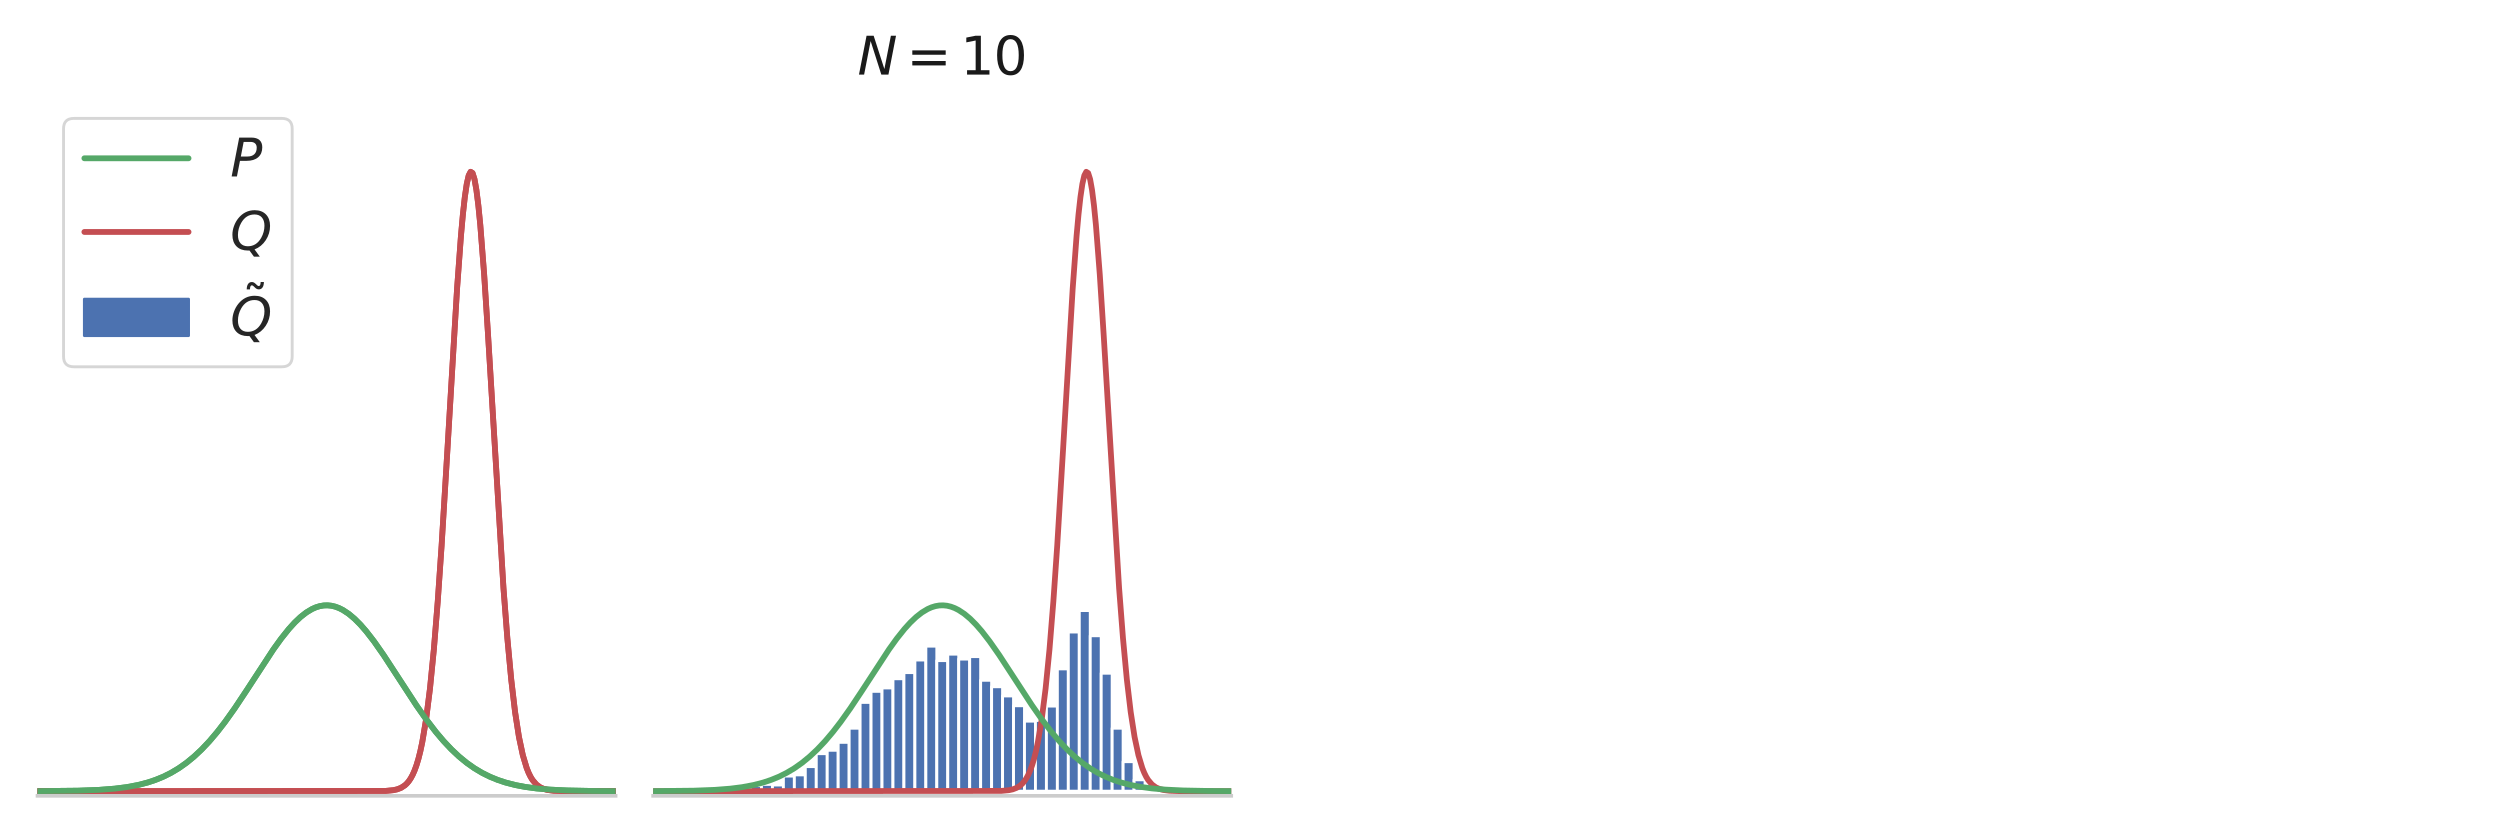 <?xml version="1.0" encoding="utf-8" standalone="no"?>
<!DOCTYPE svg PUBLIC "-//W3C//DTD SVG 1.1//EN"
  "http://www.w3.org/Graphics/SVG/1.1/DTD/svg11.dtd">
<svg xmlns:xlink="http://www.w3.org/1999/xlink" width="864pt" height="288pt" viewBox="0 0 864 288" xmlns="http://www.w3.org/2000/svg" version="1.1">
 <defs>
  <style type="text/css">*{stroke-linejoin: round; stroke-linecap: butt}</style>
 </defs>
 <g id="figure_1">
  <g id="patch_1">
   <path d="M 0 288 
L 864 288 
L 864 0 
L 0 0 
z
" style="fill: #ffffff"/>
  </g>
  <g id="axes_1">
   <g id="patch_2">
    <path d="M 12.96 275.04 
L 212.76 275.04 
L 212.76 31.92 
L 12.96 31.92 
z
" style="fill: #ffffff"/>
   </g>
   <g id="matplotlib.axis_1">
    <g id="xtick_1"/>
    <g id="xtick_2"/>
    <g id="xtick_3"/>
    <g id="xtick_4"/>
    <g id="xtick_5"/>
   </g>
   <g id="matplotlib.axis_2">
    <g id="ytick_1"/>
    <g id="ytick_2"/>
    <g id="ytick_3"/>
    <g id="ytick_4"/>
    <g id="ytick_5"/>
    <g id="ytick_6"/>
    <g id="ytick_7"/>
    <g id="ytick_8"/>
   </g>
   <g id="line2d_1">
    <path d="M 12.96 273.408 
L 26.993 273.256 
L 34.343 272.971 
L 39.689 272.551 
L 43.698 272.041 
L 47.708 271.292 
L 51.049 270.426 
L 53.722 269.537 
L 56.395 268.443 
L 59.068 267.115 
L 61.741 265.523 
L 64.414 263.643 
L 67.086 261.453 
L 69.759 258.941 
L 72.432 256.101 
L 75.105 252.941 
L 77.778 249.481 
L 81.119 244.787 
L 85.129 238.754 
L 94.484 224.43 
L 97.157 220.718 
L 99.83 217.371 
L 101.834 215.162 
L 103.839 213.254 
L 105.844 211.683 
L 107.848 210.478 
L 109.185 209.889 
L 110.521 209.479 
L 111.858 209.249 
L 113.194 209.203 
L 114.531 209.341 
L 115.867 209.661 
L 117.203 210.162 
L 118.54 210.837 
L 120.545 212.167 
L 122.549 213.854 
L 124.554 215.866 
L 126.559 218.168 
L 129.232 221.616 
L 132.573 226.389 
L 137.25 233.559 
L 143.933 243.807 
L 147.274 248.572 
L 150.615 252.941 
L 153.288 256.101 
L 155.961 258.941 
L 158.634 261.453 
L 161.306 263.643 
L 163.979 265.523 
L 166.652 267.115 
L 169.325 268.443 
L 171.998 269.537 
L 174.671 270.426 
L 178.012 271.292 
L 181.353 271.935 
L 185.363 272.48 
L 190.04 272.888 
L 196.054 273.18 
L 204.741 273.356 
L 212.76 273.408 
L 212.76 273.408 
" clip-path="url(#pa4a9fa4cb3)" style="fill: none; stroke: #55a868; stroke-width: 2; stroke-linecap: round"/>
   </g>
   <g id="line2d_2">
    <path d="M 12.96 273.43 
L 133.241 273.341 
L 135.914 273.089 
L 137.25 272.794 
L 138.587 272.279 
L 139.923 271.414 
L 140.591 270.793 
L 141.26 270.009 
L 141.928 269.026 
L 142.596 267.805 
L 143.264 266.303 
L 143.933 264.472 
L 144.601 262.26 
L 145.269 259.611 
L 145.937 256.47 
L 147.274 248.486 
L 148.61 237.893 
L 149.947 224.386 
L 151.283 207.865 
L 152.62 188.523 
L 154.624 155.55 
L 157.965 99.712 
L 159.302 81.552 
L 159.97 74.163 
L 160.638 68.13 
L 161.306 63.59 
L 161.975 60.649 
L 162.643 59.375 
L 163.311 59.801 
L 163.979 61.914 
L 164.648 65.666 
L 165.316 70.968 
L 165.984 77.698 
L 167.321 94.808 
L 168.657 115.526 
L 174.003 203.278 
L 175.339 220.536 
L 176.676 234.797 
L 178.012 246.097 
L 179.349 254.697 
L 180.685 260.994 
L 182.022 265.432 
L 182.69 267.092 
L 183.358 268.448 
L 184.026 269.544 
L 185.363 271.122 
L 186.699 272.102 
L 188.036 272.69 
L 189.372 273.03 
L 191.377 273.281 
L 194.718 273.405 
L 206.078 273.43 
L 212.76 273.43 
L 212.76 273.43 
" clip-path="url(#pa4a9fa4cb3)" style="fill: none; stroke: #c44e52; stroke-width: 2; stroke-linecap: round"/>
   </g>
   <g id="line2d_3">
    <path d="M 12.96 273.43 
L 133.241 273.341 
L 135.914 273.089 
L 137.25 272.794 
L 138.587 272.279 
L 139.923 271.414 
L 140.591 270.793 
L 141.26 270.009 
L 141.928 269.026 
L 142.596 267.805 
L 143.264 266.303 
L 143.933 264.472 
L 144.601 262.26 
L 145.269 259.611 
L 145.937 256.47 
L 147.274 248.486 
L 148.61 237.893 
L 149.947 224.386 
L 151.283 207.865 
L 152.62 188.523 
L 154.624 155.55 
L 157.965 99.712 
L 159.302 81.552 
L 159.97 74.163 
L 160.638 68.13 
L 161.306 63.59 
L 161.975 60.649 
L 162.643 59.375 
L 163.311 59.801 
L 163.979 61.914 
L 164.648 65.666 
L 165.316 70.968 
L 165.984 77.698 
L 167.321 94.808 
L 168.657 115.526 
L 174.003 203.278 
L 175.339 220.536 
L 176.676 234.797 
L 178.012 246.097 
L 179.349 254.697 
L 180.685 260.994 
L 182.022 265.432 
L 182.69 267.092 
L 183.358 268.448 
L 184.026 269.544 
L 185.363 271.122 
L 186.699 272.102 
L 188.036 272.69 
L 189.372 273.03 
L 191.377 273.281 
L 194.718 273.405 
L 206.078 273.43 
L 212.76 273.43 
L 212.76 273.43 
" clip-path="url(#pa4a9fa4cb3)" style="fill: none; stroke: #c44e52; stroke-width: 2; stroke-linecap: round"/>
   </g>
   <g id="line2d_4">
    <path d="M 12.96 273.408 
L 26.993 273.256 
L 34.343 272.971 
L 39.689 272.551 
L 43.698 272.041 
L 47.708 271.292 
L 51.049 270.426 
L 53.722 269.537 
L 56.395 268.443 
L 59.068 267.115 
L 61.741 265.523 
L 64.414 263.643 
L 67.086 261.453 
L 69.759 258.941 
L 72.432 256.101 
L 75.105 252.941 
L 77.778 249.481 
L 81.119 244.787 
L 85.129 238.754 
L 94.484 224.43 
L 97.157 220.718 
L 99.83 217.371 
L 101.834 215.162 
L 103.839 213.254 
L 105.844 211.683 
L 107.848 210.478 
L 109.185 209.889 
L 110.521 209.479 
L 111.858 209.249 
L 113.194 209.203 
L 114.531 209.341 
L 115.867 209.661 
L 117.203 210.162 
L 118.54 210.837 
L 120.545 212.167 
L 122.549 213.854 
L 124.554 215.866 
L 126.559 218.168 
L 129.232 221.616 
L 132.573 226.389 
L 137.25 233.559 
L 143.933 243.807 
L 147.274 248.572 
L 150.615 252.941 
L 153.288 256.101 
L 155.961 258.941 
L 158.634 261.453 
L 161.306 263.643 
L 163.979 265.523 
L 166.652 267.115 
L 169.325 268.443 
L 171.998 269.537 
L 174.671 270.426 
L 178.012 271.292 
L 181.353 271.935 
L 185.363 272.48 
L 190.04 272.888 
L 196.054 273.18 
L 204.741 273.356 
L 212.76 273.408 
L 212.76 273.408 
" clip-path="url(#pa4a9fa4cb3)" style="fill: none; stroke: #55a868; stroke-width: 2; stroke-linecap: round"/>
   </g>
   <g id="patch_3">
    <path d="M 12.96 275.04 
L 212.76 275.04 
" style="fill: none; stroke: #cccccc; stroke-width: 1.25; stroke-linejoin: miter; stroke-linecap: square"/>
   </g>
   <g id="text_1">
    <!-- $N = 0$ -->
    <g style="fill: #ffffff" transform="translate(89.28 25.92) scale(0.18 -0.18)">
     <defs>
      <path id="DejaVuSans-Oblique-4e" d="M 1081 4666 
L 1931 4666 
L 3219 666 
L 4000 4666 
L 4616 4666 
L 3706 0 
L 2853 0 
L 1569 4025 
L 788 0 
L 172 0 
L 1081 4666 
z
" transform="scale(0.016)"/>
      <path id="DejaVuSans-3d" d="M 678 2906 
L 4684 2906 
L 4684 2381 
L 678 2381 
L 678 2906 
z
M 678 1631 
L 4684 1631 
L 4684 1100 
L 678 1100 
L 678 1631 
z
" transform="scale(0.016)"/>
      <path id="DejaVuSans-30" d="M 2034 4250 
Q 1547 4250 1301 3770 
Q 1056 3291 1056 2328 
Q 1056 1369 1301 889 
Q 1547 409 2034 409 
Q 2525 409 2770 889 
Q 3016 1369 3016 2328 
Q 3016 3291 2770 3770 
Q 2525 4250 2034 4250 
z
M 2034 4750 
Q 2819 4750 3233 4129 
Q 3647 3509 3647 2328 
Q 3647 1150 3233 529 
Q 2819 -91 2034 -91 
Q 1250 -91 836 529 
Q 422 1150 422 2328 
Q 422 3509 836 4129 
Q 1250 4750 2034 4750 
z
" transform="scale(0.016)"/>
     </defs>
     <use xlink:href="#DejaVuSans-Oblique-4e" transform="translate(0 0.781)"/>
     <use xlink:href="#DejaVuSans-3d" transform="translate(94.287 0.781)"/>
     <use xlink:href="#DejaVuSans-30" transform="translate(197.559 0.781)"/>
    </g>
   </g>
   <g id="legend_1">
    <g id="patch_4">
     <path d="M 25.56 126.763 
L 97.38 126.763 
Q 100.98 126.763 100.98 123.163 
L 100.98 44.52 
Q 100.98 40.92 97.38 40.92 
L 25.56 40.92 
Q 21.96 40.92 21.96 44.52 
L 21.96 123.163 
Q 21.96 126.763 25.56 126.763 
z
" style="fill: #ffffff; opacity: 0.8; stroke: #cccccc; stroke-linejoin: miter"/>
    </g>
    <g id="line2d_5">
     <path d="M 29.16 54.704 
L 47.16 54.704 
L 65.16 54.704 
" style="fill: none; stroke: #55a868; stroke-width: 2; stroke-linecap: round"/>
    </g>
    <g id="text_2">
     <!-- $P$ -->
     <g style="fill: #262626" transform="translate(79.56 61.004) scale(0.18 -0.18)">
      <defs>
       <path id="DejaVuSans-Oblique-50" d="M 1081 4666 
L 2541 4666 
Q 3178 4666 3512 4369 
Q 3847 4072 3847 3500 
Q 3847 2731 3353 2303 
Q 2859 1875 1966 1875 
L 1172 1875 
L 806 0 
L 172 0 
L 1081 4666 
z
M 1613 4147 
L 1275 2394 
L 2069 2394 
Q 2606 2394 2893 2669 
Q 3181 2944 3181 3456 
Q 3181 3784 2986 3965 
Q 2791 4147 2438 4147 
L 1613 4147 
z
" transform="scale(0.016)"/>
      </defs>
      <use xlink:href="#DejaVuSans-Oblique-50" transform="translate(0 0.094)"/>
     </g>
    </g>
    <g id="line2d_6">
     <path d="M 29.16 80.166 
L 47.16 80.166 
L 65.16 80.166 
" style="fill: none; stroke: #c44e52; stroke-width: 2; stroke-linecap: round"/>
    </g>
    <g id="text_3">
     <!-- $Q$ -->
     <g style="fill: #262626" transform="translate(79.56 86.466) scale(0.18 -0.18)">
      <defs>
       <path id="DejaVuSans-Oblique-51" d="M 2309 -84 
Q 2275 -88 2237 -89 
Q 2200 -91 2125 -91 
Q 1250 -91 756 411 
Q 263 913 263 1797 
Q 263 2319 452 2844 
Q 641 3369 978 3788 
Q 1369 4269 1858 4509 
Q 2347 4750 2938 4750 
Q 3794 4750 4287 4245 
Q 4781 3741 4781 2869 
Q 4781 1928 4265 1147 
Q 3750 366 2919 44 
L 3553 -825 
L 2847 -825 
L 2309 -84 
z
M 2919 4238 
Q 2400 4238 2003 3986 
Q 1606 3734 1313 3219 
Q 1125 2891 1026 2522 
Q 928 2153 928 1778 
Q 928 1128 1239 775 
Q 1550 422 2119 422 
Q 2631 422 3032 676 
Q 3434 931 3719 1434 
Q 3909 1772 4009 2142 
Q 4109 2513 4109 2881 
Q 4109 3528 3796 3883 
Q 3484 4238 2919 4238 
z
" transform="scale(0.016)"/>
      </defs>
      <use xlink:href="#DejaVuSans-Oblique-51" transform="translate(0 0.781)"/>
     </g>
    </g>
    <g id="patch_5">
     <path d="M 29.16 115.986 
L 65.16 115.986 
L 65.16 103.386 
L 29.16 103.386 
z
" style="fill: #4c72b0; stroke: #4c72b0; stroke-linejoin: miter"/>
    </g>
    <g id="text_4">
     <!-- $\tilde{Q}$ -->
     <g style="fill: #262626" transform="translate(79.56 115.986) scale(0.18 -0.18)">
      <defs>
       <path id="DejaVuSans-303" d="M -1621 4281 
L -1799 4453 
Q -1867 4516 -1919 4545 
Q -1971 4575 -2011 4575 
Q -2130 4575 -2186 4461 
Q -2242 4347 -2249 4091 
L -2639 4091 
Q -2633 4513 -2473 4742 
Q -2314 4972 -2030 4972 
Q -1911 4972 -1811 4928 
Q -1711 4884 -1596 4781 
L -1417 4609 
Q -1349 4547 -1297 4517 
Q -1246 4488 -1205 4488 
Q -1086 4488 -1030 4602 
Q -974 4716 -967 4972 
L -577 4972 
Q -583 4550 -742 4320 
Q -902 4091 -1186 4091 
Q -1305 4091 -1405 4134 
Q -1505 4178 -1621 4281 
z
" transform="scale(0.016)"/>
      </defs>
      <use xlink:href="#DejaVuSans-303" transform="translate(73.912 23.312)"/>
      <use xlink:href="#DejaVuSans-Oblique-51" transform="translate(0 0.516)"/>
     </g>
    </g>
   </g>
  </g>
  <g id="axes_2">
   <g id="patch_6">
    <path d="M 225.72 275.04 
L 425.52 275.04 
L 425.52 31.92 
L 225.72 31.92 
z
" style="fill: #ffffff"/>
   </g>
   <g id="matplotlib.axis_3">
    <g id="xtick_6"/>
    <g id="xtick_7"/>
    <g id="xtick_8"/>
    <g id="xtick_9"/>
    <g id="xtick_10"/>
   </g>
   <g id="matplotlib.axis_4">
    <g id="ytick_9"/>
    <g id="ytick_10"/>
    <g id="ytick_11"/>
    <g id="ytick_12"/>
    <g id="ytick_13"/>
    <g id="ytick_14"/>
    <g id="ytick_15"/>
    <g id="ytick_16"/>
   </g>
   <g id="patch_7">
    <path d="M 240.444 273.43 
L 244.231 273.43 
L 244.231 273.324 
L 240.444 273.324 
z
" clip-path="url(#p10c1f238fd)" style="fill: #4c72b0; stroke: #ffffff; stroke-linejoin: miter"/>
   </g>
   <g id="patch_8">
    <path d="M 244.231 273.43 
L 248.019 273.43 
L 248.019 273.218 
L 244.231 273.218 
z
" clip-path="url(#p10c1f238fd)" style="fill: #4c72b0; stroke: #ffffff; stroke-linejoin: miter"/>
   </g>
   <g id="patch_9">
    <path d="M 248.019 273.43 
L 251.806 273.43 
L 251.806 273.218 
L 248.019 273.218 
z
" clip-path="url(#p10c1f238fd)" style="fill: #4c72b0; stroke: #ffffff; stroke-linejoin: miter"/>
   </g>
   <g id="patch_10">
    <path d="M 251.806 273.43 
L 255.593 273.43 
L 255.593 272.581 
L 251.806 272.581 
z
" clip-path="url(#p10c1f238fd)" style="fill: #4c72b0; stroke: #ffffff; stroke-linejoin: miter"/>
   </g>
   <g id="patch_11">
    <path d="M 255.593 273.43 
L 259.381 273.43 
L 259.381 272.899 
L 255.593 272.899 
z
" clip-path="url(#p10c1f238fd)" style="fill: #4c72b0; stroke: #ffffff; stroke-linejoin: miter"/>
   </g>
   <g id="patch_12">
    <path d="M 259.381 273.43 
L 263.168 273.43 
L 263.168 271.519 
L 259.381 271.519 
z
" clip-path="url(#p10c1f238fd)" style="fill: #4c72b0; stroke: #ffffff; stroke-linejoin: miter"/>
   </g>
   <g id="patch_13">
    <path d="M 263.168 273.43 
L 266.955 273.43 
L 266.955 271.094 
L 263.168 271.094 
z
" clip-path="url(#p10c1f238fd)" style="fill: #4c72b0; stroke: #ffffff; stroke-linejoin: miter"/>
   </g>
   <g id="patch_14">
    <path d="M 266.955 273.43 
L 270.743 273.43 
L 270.743 271.306 
L 266.955 271.306 
z
" clip-path="url(#p10c1f238fd)" style="fill: #4c72b0; stroke: #ffffff; stroke-linejoin: miter"/>
   </g>
   <g id="patch_15">
    <path d="M 270.743 273.43 
L 274.53 273.43 
L 274.53 268.227 
L 270.743 268.227 
z
" clip-path="url(#p10c1f238fd)" style="fill: #4c72b0; stroke: #ffffff; stroke-linejoin: miter"/>
   </g>
   <g id="patch_16">
    <path d="M 274.53 273.43 
L 278.317 273.43 
L 278.317 267.803 
L 274.53 267.803 
z
" clip-path="url(#p10c1f238fd)" style="fill: #4c72b0; stroke: #ffffff; stroke-linejoin: miter"/>
   </g>
   <g id="patch_17">
    <path d="M 278.317 273.43 
L 282.105 273.43 
L 282.105 264.936 
L 278.317 264.936 
z
" clip-path="url(#p10c1f238fd)" style="fill: #4c72b0; stroke: #ffffff; stroke-linejoin: miter"/>
   </g>
   <g id="patch_18">
    <path d="M 282.105 273.43 
L 285.892 273.43 
L 285.892 260.477 
L 282.105 260.477 
z
" clip-path="url(#p10c1f238fd)" style="fill: #4c72b0; stroke: #ffffff; stroke-linejoin: miter"/>
   </g>
   <g id="patch_19">
    <path d="M 285.892 273.43 
L 289.679 273.43 
L 289.679 259.309 
L 285.892 259.309 
z
" clip-path="url(#p10c1f238fd)" style="fill: #4c72b0; stroke: #ffffff; stroke-linejoin: miter"/>
   </g>
   <g id="patch_20">
    <path d="M 289.679 273.43 
L 293.467 273.43 
L 293.467 256.548 
L 289.679 256.548 
z
" clip-path="url(#p10c1f238fd)" style="fill: #4c72b0; stroke: #ffffff; stroke-linejoin: miter"/>
   </g>
   <g id="patch_21">
    <path d="M 293.467 273.43 
L 297.254 273.43 
L 297.254 251.664 
L 293.467 251.664 
z
" clip-path="url(#p10c1f238fd)" style="fill: #4c72b0; stroke: #ffffff; stroke-linejoin: miter"/>
   </g>
   <g id="patch_22">
    <path d="M 297.254 273.43 
L 301.041 273.43 
L 301.041 242.746 
L 297.254 242.746 
z
" clip-path="url(#p10c1f238fd)" style="fill: #4c72b0; stroke: #ffffff; stroke-linejoin: miter"/>
   </g>
   <g id="patch_23">
    <path d="M 301.041 273.43 
L 304.829 273.43 
L 304.829 238.924 
L 301.041 238.924 
z
" clip-path="url(#p10c1f238fd)" style="fill: #4c72b0; stroke: #ffffff; stroke-linejoin: miter"/>
   </g>
   <g id="patch_24">
    <path d="M 304.829 273.43 
L 308.616 273.43 
L 308.616 237.756 
L 304.829 237.756 
z
" clip-path="url(#p10c1f238fd)" style="fill: #4c72b0; stroke: #ffffff; stroke-linejoin: miter"/>
   </g>
   <g id="patch_25">
    <path d="M 308.616 273.43 
L 312.403 273.43 
L 312.403 234.57 
L 308.616 234.57 
z
" clip-path="url(#p10c1f238fd)" style="fill: #4c72b0; stroke: #ffffff; stroke-linejoin: miter"/>
   </g>
   <g id="patch_26">
    <path d="M 312.403 273.43 
L 316.191 273.43 
L 316.191 232.447 
L 312.403 232.447 
z
" clip-path="url(#p10c1f238fd)" style="fill: #4c72b0; stroke: #ffffff; stroke-linejoin: miter"/>
   </g>
   <g id="patch_27">
    <path d="M 316.191 273.43 
L 319.978 273.43 
L 319.978 228.094 
L 316.191 228.094 
z
" clip-path="url(#p10c1f238fd)" style="fill: #4c72b0; stroke: #ffffff; stroke-linejoin: miter"/>
   </g>
   <g id="patch_28">
    <path d="M 319.978 273.43 
L 323.765 273.43 
L 323.765 223.316 
L 319.978 223.316 
z
" clip-path="url(#p10c1f238fd)" style="fill: #4c72b0; stroke: #ffffff; stroke-linejoin: miter"/>
   </g>
   <g id="patch_29">
    <path d="M 323.765 273.43 
L 327.553 273.43 
L 327.553 228.306 
L 323.765 228.306 
z
" clip-path="url(#p10c1f238fd)" style="fill: #4c72b0; stroke: #ffffff; stroke-linejoin: miter"/>
   </g>
   <g id="patch_30">
    <path d="M 327.553 273.43 
L 331.34 273.43 
L 331.34 226.077 
L 327.553 226.077 
z
" clip-path="url(#p10c1f238fd)" style="fill: #4c72b0; stroke: #ffffff; stroke-linejoin: miter"/>
   </g>
   <g id="patch_31">
    <path d="M 331.34 273.43 
L 335.127 273.43 
L 335.127 227.775 
L 331.34 227.775 
z
" clip-path="url(#p10c1f238fd)" style="fill: #4c72b0; stroke: #ffffff; stroke-linejoin: miter"/>
   </g>
   <g id="patch_32">
    <path d="M 335.127 273.43 
L 338.915 273.43 
L 338.915 226.926 
L 335.127 226.926 
z
" clip-path="url(#p10c1f238fd)" style="fill: #4c72b0; stroke: #ffffff; stroke-linejoin: miter"/>
   </g>
   <g id="patch_33">
    <path d="M 338.915 273.43 
L 342.702 273.43 
L 342.702 235.101 
L 338.915 235.101 
z
" clip-path="url(#p10c1f238fd)" style="fill: #4c72b0; stroke: #ffffff; stroke-linejoin: miter"/>
   </g>
   <g id="patch_34">
    <path d="M 342.702 273.43 
L 346.489 273.43 
L 346.489 237.331 
L 342.702 237.331 
z
" clip-path="url(#p10c1f238fd)" style="fill: #4c72b0; stroke: #ffffff; stroke-linejoin: miter"/>
   </g>
   <g id="patch_35">
    <path d="M 346.489 273.43 
L 350.277 273.43 
L 350.277 240.516 
L 346.489 240.516 
z
" clip-path="url(#p10c1f238fd)" style="fill: #4c72b0; stroke: #ffffff; stroke-linejoin: miter"/>
   </g>
   <g id="patch_36">
    <path d="M 350.277 273.43 
L 354.064 273.43 
L 354.064 243.914 
L 350.277 243.914 
z
" clip-path="url(#p10c1f238fd)" style="fill: #4c72b0; stroke: #ffffff; stroke-linejoin: miter"/>
   </g>
   <g id="patch_37">
    <path d="M 354.064 273.43 
L 357.851 273.43 
L 357.851 249.222 
L 354.064 249.222 
z
" clip-path="url(#p10c1f238fd)" style="fill: #4c72b0; stroke: #ffffff; stroke-linejoin: miter"/>
   </g>
   <g id="patch_38">
    <path d="M 357.851 273.43 
L 361.639 273.43 
L 361.639 249.01 
L 357.851 249.01 
z
" clip-path="url(#p10c1f238fd)" style="fill: #4c72b0; stroke: #ffffff; stroke-linejoin: miter"/>
   </g>
   <g id="patch_39">
    <path d="M 361.639 273.43 
L 365.426 273.43 
L 365.426 244.02 
L 361.639 244.02 
z
" clip-path="url(#p10c1f238fd)" style="fill: #4c72b0; stroke: #ffffff; stroke-linejoin: miter"/>
   </g>
   <g id="patch_40">
    <path d="M 365.426 273.43 
L 369.213 273.43 
L 369.213 231.173 
L 365.426 231.173 
z
" clip-path="url(#p10c1f238fd)" style="fill: #4c72b0; stroke: #ffffff; stroke-linejoin: miter"/>
   </g>
   <g id="patch_41">
    <path d="M 369.213 273.43 
L 373.001 273.43 
L 373.001 218.432 
L 369.213 218.432 
z
" clip-path="url(#p10c1f238fd)" style="fill: #4c72b0; stroke: #ffffff; stroke-linejoin: miter"/>
   </g>
   <g id="patch_42">
    <path d="M 373.001 273.43 
L 376.788 273.43 
L 376.788 211 
L 373.001 211 
z
" clip-path="url(#p10c1f238fd)" style="fill: #4c72b0; stroke: #ffffff; stroke-linejoin: miter"/>
   </g>
   <g id="patch_43">
    <path d="M 376.788 273.43 
L 380.575 273.43 
L 380.575 219.706 
L 376.788 219.706 
z
" clip-path="url(#p10c1f238fd)" style="fill: #4c72b0; stroke: #ffffff; stroke-linejoin: miter"/>
   </g>
   <g id="patch_44">
    <path d="M 380.575 273.43 
L 384.363 273.43 
L 384.363 232.659 
L 380.575 232.659 
z
" clip-path="url(#p10c1f238fd)" style="fill: #4c72b0; stroke: #ffffff; stroke-linejoin: miter"/>
   </g>
   <g id="patch_45">
    <path d="M 384.363 273.43 
L 388.15 273.43 
L 388.15 251.664 
L 384.363 251.664 
z
" clip-path="url(#p10c1f238fd)" style="fill: #4c72b0; stroke: #ffffff; stroke-linejoin: miter"/>
   </g>
   <g id="patch_46">
    <path d="M 388.15 273.43 
L 391.937 273.43 
L 391.937 263.237 
L 388.15 263.237 
z
" clip-path="url(#p10c1f238fd)" style="fill: #4c72b0; stroke: #ffffff; stroke-linejoin: miter"/>
   </g>
   <g id="patch_47">
    <path d="M 391.937 273.43 
L 395.725 273.43 
L 395.725 269.502 
L 391.937 269.502 
z
" clip-path="url(#p10c1f238fd)" style="fill: #4c72b0; stroke: #ffffff; stroke-linejoin: miter"/>
   </g>
   <g id="patch_48">
    <path d="M 395.725 273.43 
L 399.512 273.43 
L 399.512 272.05 
L 395.725 272.05 
z
" clip-path="url(#p10c1f238fd)" style="fill: #4c72b0; stroke: #ffffff; stroke-linejoin: miter"/>
   </g>
   <g id="patch_49">
    <path d="M 399.512 273.43 
L 403.299 273.43 
L 403.299 272.687 
L 399.512 272.687 
z
" clip-path="url(#p10c1f238fd)" style="fill: #4c72b0; stroke: #ffffff; stroke-linejoin: miter"/>
   </g>
   <g id="patch_50">
    <path d="M 403.299 273.43 
L 407.087 273.43 
L 407.087 273.218 
L 403.299 273.218 
z
" clip-path="url(#p10c1f238fd)" style="fill: #4c72b0; stroke: #ffffff; stroke-linejoin: miter"/>
   </g>
   <g id="patch_51">
    <path d="M 407.087 273.43 
L 410.874 273.43 
L 410.874 273.43 
L 407.087 273.43 
z
" clip-path="url(#p10c1f238fd)" style="fill: #4c72b0; stroke: #ffffff; stroke-linejoin: miter"/>
   </g>
   <g id="patch_52">
    <path d="M 410.874 273.43 
L 414.661 273.43 
L 414.661 273.324 
L 410.874 273.324 
z
" clip-path="url(#p10c1f238fd)" style="fill: #4c72b0; stroke: #ffffff; stroke-linejoin: miter"/>
   </g>
   <g id="patch_53">
    <path d="M 414.661 273.43 
L 418.449 273.43 
L 418.449 273.43 
L 414.661 273.43 
z
" clip-path="url(#p10c1f238fd)" style="fill: #4c72b0; stroke: #ffffff; stroke-linejoin: miter"/>
   </g>
   <g id="patch_54">
    <path d="M 418.449 273.43 
L 422.236 273.43 
L 422.236 273.43 
L 418.449 273.43 
z
" clip-path="url(#p10c1f238fd)" style="fill: #4c72b0; stroke: #ffffff; stroke-linejoin: miter"/>
   </g>
   <g id="patch_55">
    <path d="M 422.236 273.43 
L 426.023 273.43 
L 426.023 273.324 
L 422.236 273.324 
z
" clip-path="url(#p10c1f238fd)" style="fill: #4c72b0; stroke: #ffffff; stroke-linejoin: miter"/>
   </g>
   <g id="patch_56">
    <path d="M 426.023 273.43 
L 429.811 273.43 
L 429.811 273.324 
L 426.023 273.324 
z
" clip-path="url(#p10c1f238fd)" style="fill: #4c72b0; stroke: #ffffff; stroke-linejoin: miter"/>
   </g>
   <g id="line2d_7">
    <path d="M 225.72 273.43 
L 346.001 273.341 
L 348.674 273.089 
L 350.01 272.794 
L 351.347 272.279 
L 352.683 271.414 
L 353.351 270.793 
L 354.02 270.009 
L 354.688 269.026 
L 355.356 267.805 
L 356.024 266.303 
L 356.693 264.472 
L 357.361 262.26 
L 358.029 259.611 
L 358.697 256.47 
L 360.034 248.486 
L 361.37 237.893 
L 362.707 224.386 
L 364.043 207.865 
L 365.38 188.523 
L 367.384 155.55 
L 370.725 99.712 
L 372.062 81.552 
L 372.73 74.163 
L 373.398 68.13 
L 374.066 63.59 
L 374.735 60.649 
L 375.403 59.375 
L 376.071 59.801 
L 376.739 61.914 
L 377.408 65.666 
L 378.076 70.968 
L 378.744 77.698 
L 380.081 94.808 
L 381.417 115.526 
L 386.763 203.278 
L 388.099 220.536 
L 389.436 234.797 
L 390.772 246.097 
L 392.109 254.697 
L 393.445 260.994 
L 394.782 265.432 
L 395.45 267.092 
L 396.118 268.448 
L 396.786 269.544 
L 398.123 271.122 
L 399.459 272.102 
L 400.796 272.69 
L 402.132 273.03 
L 404.137 273.281 
L 407.478 273.405 
L 418.838 273.43 
L 425.52 273.43 
L 425.52 273.43 
" clip-path="url(#p10c1f238fd)" style="fill: none; stroke: #c44e52; stroke-width: 2; stroke-linecap: round"/>
   </g>
   <g id="line2d_8">
    <path d="M 225.72 273.408 
L 239.753 273.256 
L 247.103 272.971 
L 252.449 272.551 
L 256.458 272.041 
L 260.468 271.292 
L 263.809 270.426 
L 266.482 269.537 
L 269.155 268.443 
L 271.828 267.115 
L 274.501 265.523 
L 277.174 263.643 
L 279.846 261.453 
L 282.519 258.941 
L 285.192 256.101 
L 287.865 252.941 
L 290.538 249.481 
L 293.879 244.787 
L 297.889 238.754 
L 307.244 224.43 
L 309.917 220.718 
L 312.59 217.371 
L 314.594 215.162 
L 316.599 213.254 
L 318.604 211.683 
L 320.608 210.478 
L 321.945 209.889 
L 323.281 209.479 
L 324.618 209.249 
L 325.954 209.203 
L 327.291 209.341 
L 328.627 209.661 
L 329.963 210.162 
L 331.3 210.837 
L 333.305 212.167 
L 335.309 213.854 
L 337.314 215.866 
L 339.319 218.168 
L 341.992 221.616 
L 345.333 226.389 
L 350.01 233.559 
L 356.693 243.807 
L 360.034 248.572 
L 363.375 252.941 
L 366.048 256.101 
L 368.721 258.941 
L 371.394 261.453 
L 374.066 263.643 
L 376.739 265.523 
L 379.412 267.115 
L 382.085 268.443 
L 384.758 269.537 
L 387.431 270.426 
L 390.772 271.292 
L 394.113 271.935 
L 398.123 272.48 
L 402.8 272.888 
L 408.814 273.18 
L 417.501 273.356 
L 425.52 273.408 
L 425.52 273.408 
" clip-path="url(#p10c1f238fd)" style="fill: none; stroke: #55a868; stroke-width: 2; stroke-linecap: round"/>
   </g>
   <g id="patch_57">
    <path d="M 225.72 275.04 
L 425.52 275.04 
" style="fill: none; stroke: #cccccc; stroke-width: 1.25; stroke-linejoin: miter; stroke-linecap: square"/>
   </g>
   <g id="text_5">
    <!-- $N = 10$ -->
    <g style="fill: #1a1a1a" transform="translate(296.37 25.92) scale(0.18 -0.18)">
     <defs>
      <path id="DejaVuSans-31" d="M 794 531 
L 1825 531 
L 1825 4091 
L 703 3866 
L 703 4441 
L 1819 4666 
L 2450 4666 
L 2450 531 
L 3481 531 
L 3481 0 
L 794 0 
L 794 531 
z
" transform="scale(0.016)"/>
     </defs>
     <use xlink:href="#DejaVuSans-Oblique-4e" transform="translate(0 0.781)"/>
     <use xlink:href="#DejaVuSans-3d" transform="translate(94.287 0.781)"/>
     <use xlink:href="#DejaVuSans-31" transform="translate(197.559 0.781)"/>
     <use xlink:href="#DejaVuSans-30" transform="translate(261.182 0.781)"/>
    </g>
   </g>
  </g>
  <g id="axes_3"/>
  <g id="axes_4"/>
 </g>
 <defs>
  <clipPath id="pa4a9fa4cb3">
   <rect x="12.96" y="31.92" width="199.8" height="243.12"/>
  </clipPath>
  <clipPath id="p10c1f238fd">
   <rect x="225.72" y="31.92" width="199.8" height="243.12"/>
  </clipPath>
 </defs>
</svg>
